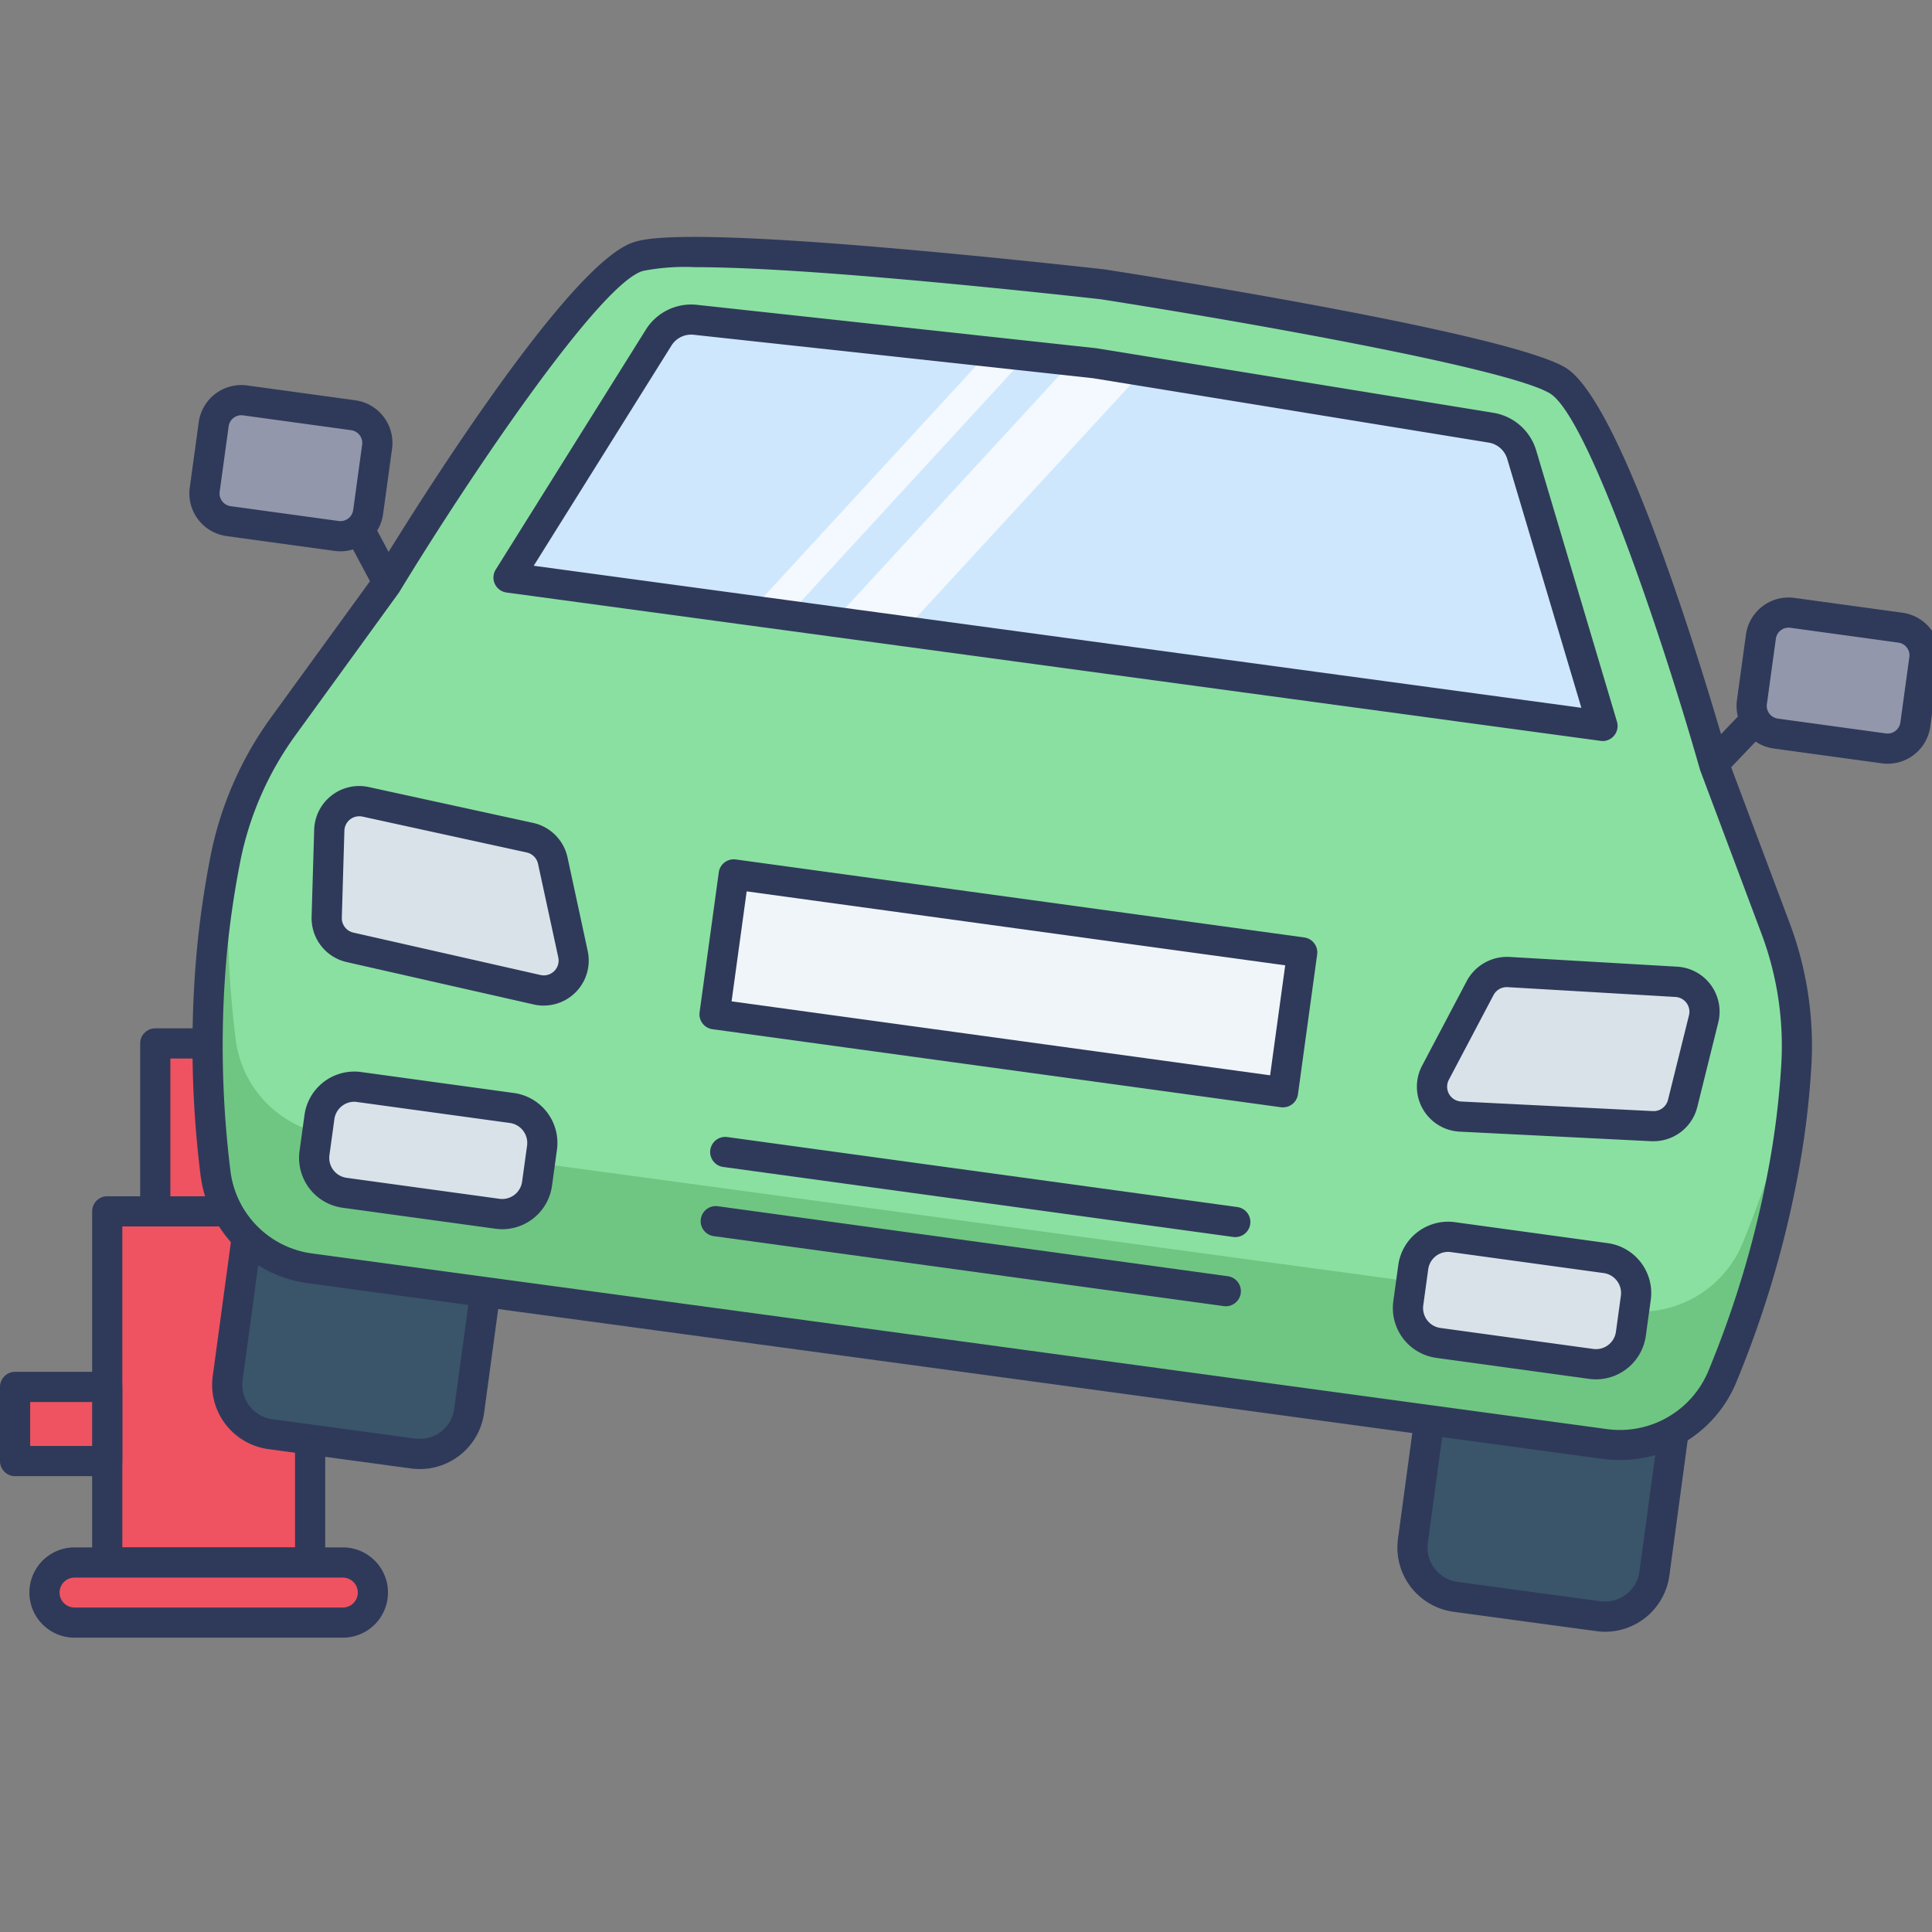 <svg id="icon" height="512" viewBox="0 0 128 128" width="512" xmlns="http://www.w3.org/2000/svg"><rect x="0" y="0" width="128" height="128" fill="#808080" stroke="none"/><path d="m10.287 69.128h7.079v22.303h-7.079z" fill="#ef5361"/><path d="m17.366 92.431h-7.079a1 1 0 0 1 -1-1v-22.3a1 1 0 0 1 1-1h7.079a1 1 0 0 1 1 1v22.3a1 1 0 0 1 -1 1zm-6.079-2h5.079v-20.3h-5.079z" fill="#2f3a5a"/><path d="m7.105 80.256h13.441v23.265h-13.441z" fill="#ef5361"/><path d="m20.547 104.521h-13.442a1 1 0 0 1 -1-1v-23.265a1 1 0 0 1 1-1h13.442a1 1 0 0 1 1 1v23.265a1 1 0 0 1 -1 1zm-12.441-2h11.441v-21.265h-11.442z" fill="#2f3a5a"/><path d="m22.714 103.521h-17.776a1.991 1.991 0 0 0 0 3.981h17.776a1.991 1.991 0 0 0 0-3.981z" fill="#ef5361"/><path d="m22.714 108.5h-17.776a2.99 2.99 0 1 1 0-5.981h17.776a2.99 2.99 0 1 1 0 5.981zm-17.776-3.979a.99.99 0 1 0 0 1.981h17.776a.99.99 0 1 0 0-1.981z" fill="#2f3a5a"/><path d="m1 91.888h6.105v4.915h-6.105z" fill="#ef5361"/><path d="m7.105 97.8h-6.105a1 1 0 0 1 -1-1v-4.912a1 1 0 0 1 1-1h6.105a1 1 0 0 1 1 1v4.912a1 1 0 0 1 -1 1zm-5.105-2h4.105v-2.912h-4.105z" fill="#2f3a5a"/><rect fill="#3a556a" height="16.145" rx="3.297" transform="matrix(.134 -.991 .991 .134 -3.861 183.123)" width="25.559" x="90.101" y="85.699"/><path d="m106.348 108.107a4.314 4.314 0 0 1 -.586-.04l-9.462-1.282a4.3 4.3 0 0 1 -3.681-4.835l2.548-18.793a4.3 4.3 0 0 1 4.833-3.681l9.463 1.283a4.3 4.3 0 0 1 3.681 4.835l-2.544 18.793a4.3 4.3 0 0 1 -4.249 3.721zm-6.926-26.671a2.3 2.3 0 0 0 -2.275 1.989l-2.547 18.793a2.3 2.3 0 0 0 1.968 2.585l9.463 1.283a2.3 2.3 0 0 0 2.585-1.968l2.548-18.793a2.3 2.3 0 0 0 -1.964-2.585l-9.463-1.283a2.386 2.386 0 0 0 -.315-.021z" fill="#2f3a5a"/><rect fill="#3a556a" height="16.145" rx="3.297" transform="matrix(.134 -.991 .991 .134 -61.156 95.981)" width="25.559" x="11.577" y="74.921"/><path d="m27.824 97.33a4.312 4.312 0 0 1 -.586-.04l-9.463-1.283a4.3 4.3 0 0 1 -3.681-4.835l2.548-18.793a4.3 4.3 0 0 1 4.835-3.679l9.463 1.28a4.3 4.3 0 0 1 3.681 4.835l-2.548 18.793a4.3 4.3 0 0 1 -4.25 3.721zm-6.929-26.672a2.3 2.3 0 0 0 -2.272 1.989l-2.548 18.793a2.3 2.3 0 0 0 1.968 2.585l9.463 1.283a2.3 2.3 0 0 0 2.585-1.968l2.547-18.792a2.3 2.3 0 0 0 -1.968-2.585l-9.463-1.283a2.342 2.342 0 0 0 -.312-.022z" fill="#2f3a5a"/><path d="m118.191 77.359a68.214 68.214 0 0 1 -4.1 13.873 7.345 7.345 0 0 1 -7.781 4.434l-42.801-5.818-.1-.014-42.833-5.8a7.309 7.309 0 0 1 -6.305-6.331 68.286 68.286 0 0 1 -.21-14.948c.234-2.343.571-4.378.909-6.069a22.191 22.191 0 0 1 3.845-8.642l6.757-9.307s12.492-20.546 16.754-21.755c2.068-.589 9.309-.176 16.28.42 6.947.592 13.6 1.339 14.422 1.43l.048.007.048.007c1.654.259 26.431 4.16 30.087 6.369 3.786 2.325 10.358 25.45 10.358 25.45l4.036 10.763a22.21 22.21 0 0 1 1.395 9.382 56.4 56.4 0 0 1 -.809 6.549z" fill="#8ae0a1"/><path d="m118.186 77.362a67.608 67.608 0 0 1 -4.1 13.875 7.347 7.347 0 0 1 -7.772 4.435l-42.806-5.826-.1-.013-42.823-5.792a7.3 7.3 0 0 1 -6.306-6.331 67.7 67.7 0 0 1 -.216-14.95c.235-2.347.577-4.382.908-6.072.084-.435.193-.866.314-1.3a67.627 67.627 0 0 0 .331 13.479 7.3 7.3 0 0 0 6.306 6.333l42.836 5.805.085.012 42.81 5.814a7.336 7.336 0 0 0 7.784-4.434 70.624 70.624 0 0 0 3.526-11.066 57.361 57.361 0 0 1 -.777 6.031z" fill="#6fc682"/><path d="m107.31 96.733a8.486 8.486 0 0 1 -1.129-.076l-42.909-5.832-42.826-5.8a8.288 8.288 0 0 1 -7.164-7.2 69.287 69.287 0 0 1 -.212-15.166c.207-2.071.509-4.088.923-6.166a23.333 23.333 0 0 1 4.018-9.036l6.755-9.3c2.074-3.419 12.872-20.879 17.288-22.131.69-.2 2.794-.8 16.638.385 6.133.523 12.1 1.171 14.38 1.425l.144.018c4.5.7 26.821 4.28 30.514 6.51 3.925 2.411 9.688 22.108 10.8 26.032l4.011 10.685a23.122 23.122 0 0 1 1.451 9.807 57.175 57.175 0 0 1 -.819 6.654 69.176 69.176 0 0 1 -4.155 14.075 8.327 8.327 0 0 1 -7.708 5.116zm-61.28-79.033a14.417 14.417 0 0 0 -3.43.249c-2.83.8-11.421 13.5-16.171 21.314l-6.8 9.375a21.318 21.318 0 0 0 -3.674 8.254c-.4 2.008-.693 3.962-.894 5.968a67.248 67.248 0 0 0 .208 14.729 6.29 6.29 0 0 0 5.445 5.46l42.937 5.812 42.8 5.818a6.346 6.346 0 0 0 6.722-3.825 67.187 67.187 0 0 0 4.036-13.667 55.309 55.309 0 0 0 .791-6.438 21.141 21.141 0 0 0 -1.329-8.973l-4.036-10.761c-2.525-8.874-7.429-23.4-9.945-24.949-2.8-1.688-20.663-4.816-29.718-6.233l-.12-.015c-2.273-.253-8.219-.9-14.329-1.42-6.267-.535-10.123-.698-12.493-.698z" fill="#2f3a5a"/><path d="m106.168 48.09-36.193-4.906-.085-.012-10.012-1.361-4.7-.632-2.968-.407-2.459-.325h-.012l-16.039-2.18 9.941-15.91a2.544 2.544 0 0 1 2.428-1.166l19.459 2.109h.012l2.491.268 3.04.331 1.452.162.037.005 3.177.51 23.056 3.747a2.535 2.535 0 0 1 2.022 1.789z" fill="#cee7fd"/><path d="m48.073 76.326 33.765 4.635" fill="#d9e2e9"/><path d="m81.84 81.961a1 1 0 0 1 -.137-.009l-33.765-4.635a1 1 0 1 1 .271-1.981l33.765 4.634a1 1 0 0 1 -.134 1.991z" fill="#2f3a5a"/><path d="m47.444 80.907 33.766 4.635" fill="#d9e2e9"/><path d="m81.211 86.542a1 1 0 0 1 -.137-.009l-33.765-4.633a1 1 0 1 1 .271-1.981l33.766 4.634a1 1 0 0 1 -.134 1.991z" fill="#2f3a5a"/><g fill="#fff" opacity=".75"><path d="m68.032 23.573-15.819 17.198-2.458-.325 15.773-17.142.013.002z"/><path d="m75.738 24.581-15.86 17.23-4.697-.633 15.891-17.274 1.453.162.036.005z"/></g><path d="m106.17 49.092a.96.96 0 0 1 -.134-.009l-72.479-9.827a1 1 0 0 1 -.713-1.521l9.948-15.9a3.543 3.543 0 0 1 3.378-1.64l26.46 2.876q.048.005.094.015l26.23 4.266a3.553 3.553 0 0 1 2.82 2.48l5.354 17.979a1 1 0 0 1 -.958 1.286zm-70.81-11.609 69.41 9.41-4.913-16.493a1.542 1.542 0 0 0 -1.224-1.076l-26.233-4.269h-.01l-26.436-2.876a1.537 1.537 0 0 0 -1.466.711z" fill="#2f3a5a"/><rect fill="#d9e2e9" height="14.886" rx="2.333" transform="matrix(.136 -.991 .991 .136 1.765 174.349)" width="7.076" x="97.302" y="78.72"/><path d="m105.74 91.385a3.34 3.34 0 0 1 -.455-.031l-10.125-1.391a3.332 3.332 0 0 1 -2.849-3.755l.328-2.388a3.332 3.332 0 0 1 3.755-2.848l10.125 1.39a3.338 3.338 0 0 1 2.849 3.755l-.328 2.383a3.338 3.338 0 0 1 -3.3 2.885zm-9.8-8.444a1.332 1.332 0 0 0 -1.317 1.151l-.328 2.389a1.332 1.332 0 0 0 1.14 1.5l10.125 1.39a1.333 1.333 0 0 0 1.5-1.139l.328-2.388a1.335 1.335 0 0 0 -1.14-1.5l-10.125-1.39a1.39 1.39 0 0 0 -.185-.013z" fill="#2f3a5a"/><rect fill="#d9e2e9" height="14.886" rx="2.333" transform="matrix(.136 -.991 .991 .136 -50.993 93.962)" width="7.076" x="24.835" y="68.773"/><path d="m33.279 81.438a3.41 3.41 0 0 1 -.46-.032l-10.125-1.39a3.334 3.334 0 0 1 -2.849-3.755l.328-2.388a3.332 3.332 0 0 1 3.755-2.848l10.125 1.39a3.338 3.338 0 0 1 2.847 3.755l-.328 2.389a3.334 3.334 0 0 1 -3.294 2.88zm-9.808-8.444a1.334 1.334 0 0 0 -1.317 1.151l-.328 2.389a1.333 1.333 0 0 0 1.14 1.5l10.125 1.39a1.332 1.332 0 0 0 1.5-1.139l.329-2.385a1.335 1.335 0 0 0 -1.14-1.5l-10.125-1.39a1.378 1.378 0 0 0 -.183-.016z" fill="#2f3a5a"/><path d="m111.059 65.045-11.125-.645a1.982 1.982 0 0 0 -1.868 1.054l-2.961 5.615a1.982 1.982 0 0 0 1.654 2.9l12.7.635a1.982 1.982 0 0 0 2.023-1.5l1.39-5.6a1.982 1.982 0 0 0 -1.813-2.459z" fill="#d9e2e9"/><path d="m109.555 75.609c-.049 0-.1 0-.149 0l-12.7-.635a2.982 2.982 0 0 1 -2.486-4.374l2.962-5.615a3.026 3.026 0 0 1 2.81-1.586l11.125.646a2.983 2.983 0 0 1 2.722 3.7l-1.39 5.6a2.988 2.988 0 0 1 -2.894 2.264zm-9.735-10.209a.984.984 0 0 0 -.869.524l-2.962 5.615a.983.983 0 0 0 .82 1.439l12.7.635a.983.983 0 0 0 1-.745l1.39-5.6a.981.981 0 0 0 -.9-1.217l-11.123-.651z" fill="#2f3a5a"/><path d="m24.221 53.126 10.888 2.374a1.982 1.982 0 0 1 1.515 1.518l1.339 6.2a1.982 1.982 0 0 1 -2.376 2.351l-12.4-2.81a1.982 1.982 0 0 1 -1.543-1.992l.173-5.767a1.982 1.982 0 0 1 2.404-1.874z" fill="#d9e2e9"/><path d="m36.031 66.625a3 3 0 0 1 -.665-.075l-12.4-2.81a2.987 2.987 0 0 1 -2.322-3l.171-5.771a2.983 2.983 0 0 1 3.616-2.825l10.888 2.375a2.99 2.99 0 0 1 2.28 2.284l1.339 6.206a2.983 2.983 0 0 1 -2.909 3.612zm-12.238-12.545a.984.984 0 0 0 -.976.954l-.171 5.766a.985.985 0 0 0 .765.987l12.4 2.81a.982.982 0 0 0 1.177-1.165l-1.342-6.202a.985.985 0 0 0 -.751-.752l-10.887-2.378a1.007 1.007 0 0 0 -.215-.02z" fill="#2f3a5a"/><rect fill="#9297ab" height="10.928" rx="1.85" transform="matrix(.136 -.991 .991 .136 60.551 159.606)" width="8.072" x="117.744" y="39.624"/><path d="m125.065 50.6a2.858 2.858 0 0 1 -.39-.027l-7.16-.982a2.854 2.854 0 0 1 -2.437-3.211l.595-4.332a2.85 2.85 0 0 1 3.211-2.436l7.16.983a2.85 2.85 0 0 1 2.437 3.211l-.594 4.331a2.855 2.855 0 0 1 -2.822 2.463zm-6.57-9.015a.85.85 0 0 0 -.84.734l-.595 4.332a.852.852 0 0 0 .727.958l7.16.982a.853.853 0 0 0 .958-.727l.594-4.331a.85.85 0 0 0 -.727-.958l-7.16-.983a.865.865 0 0 0 -.112-.011z" fill="#2f3a5a"/><path d="m116.343 47.741-2.879 3.008" fill="#9297ab"/><path d="m112.821 48.245h4.164v2h-4.164z" fill="#2f3a5a" transform="matrix(.691 -.723 .723 .691 -.113 98.226)"/><rect fill="#9297ab" height="10.928" rx="1.85" transform="matrix(.136 -.991 .991 .136 -14.077 45.895)" width="8.072" x="15.238" y="25.554"/><path d="m22.558 36.525a2.761 2.761 0 0 1 -.389-.026l-7.161-.983a2.854 2.854 0 0 1 -2.436-3.211l.595-4.332a2.85 2.85 0 0 1 3.211-2.436l7.16.983a2.85 2.85 0 0 1 2.436 3.211l-.594 4.331a2.856 2.856 0 0 1 -2.822 2.463zm-6.569-9.015a.85.85 0 0 0 -.84.735l-.595 4.332a.852.852 0 0 0 .727.958l7.16.983a.854.854 0 0 0 .958-.727l.594-4.331a.85.85 0 0 0 -.727-.958l-7.161-.983a.867.867 0 0 0 -.116-.008z" fill="#2f3a5a"/><path d="m23.796 35.038 1.961 3.673" fill="#9297ab"/><path d="m23.776 34.792h2.001v4.164h-2.001z" fill="#2f3a5a" transform="matrix(.882 -.471 .471 .882 -14.448 16.017)"/><path d="m47.801 60.472h38.013v9.353h-38.013z" fill="#f0f5f9" transform="matrix(.991 .136 -.136 .991 9.48 -8.48)"/><path d="m85 73.366a.983.983 0 0 1 -.136-.009l-37.66-5.169a1 1 0 0 1 -.854-1.126l1.271-9.266a1 1 0 0 1 .386-.661 1.017 1.017 0 0 1 .74-.194l37.663 5.168a1 1 0 0 1 .855 1.127l-1.272 9.264a1 1 0 0 1 -.991.864zm-36.531-7.024 35.679 4.9 1-7.286-35.679-4.9z" fill="#2f3a5a"/></svg>